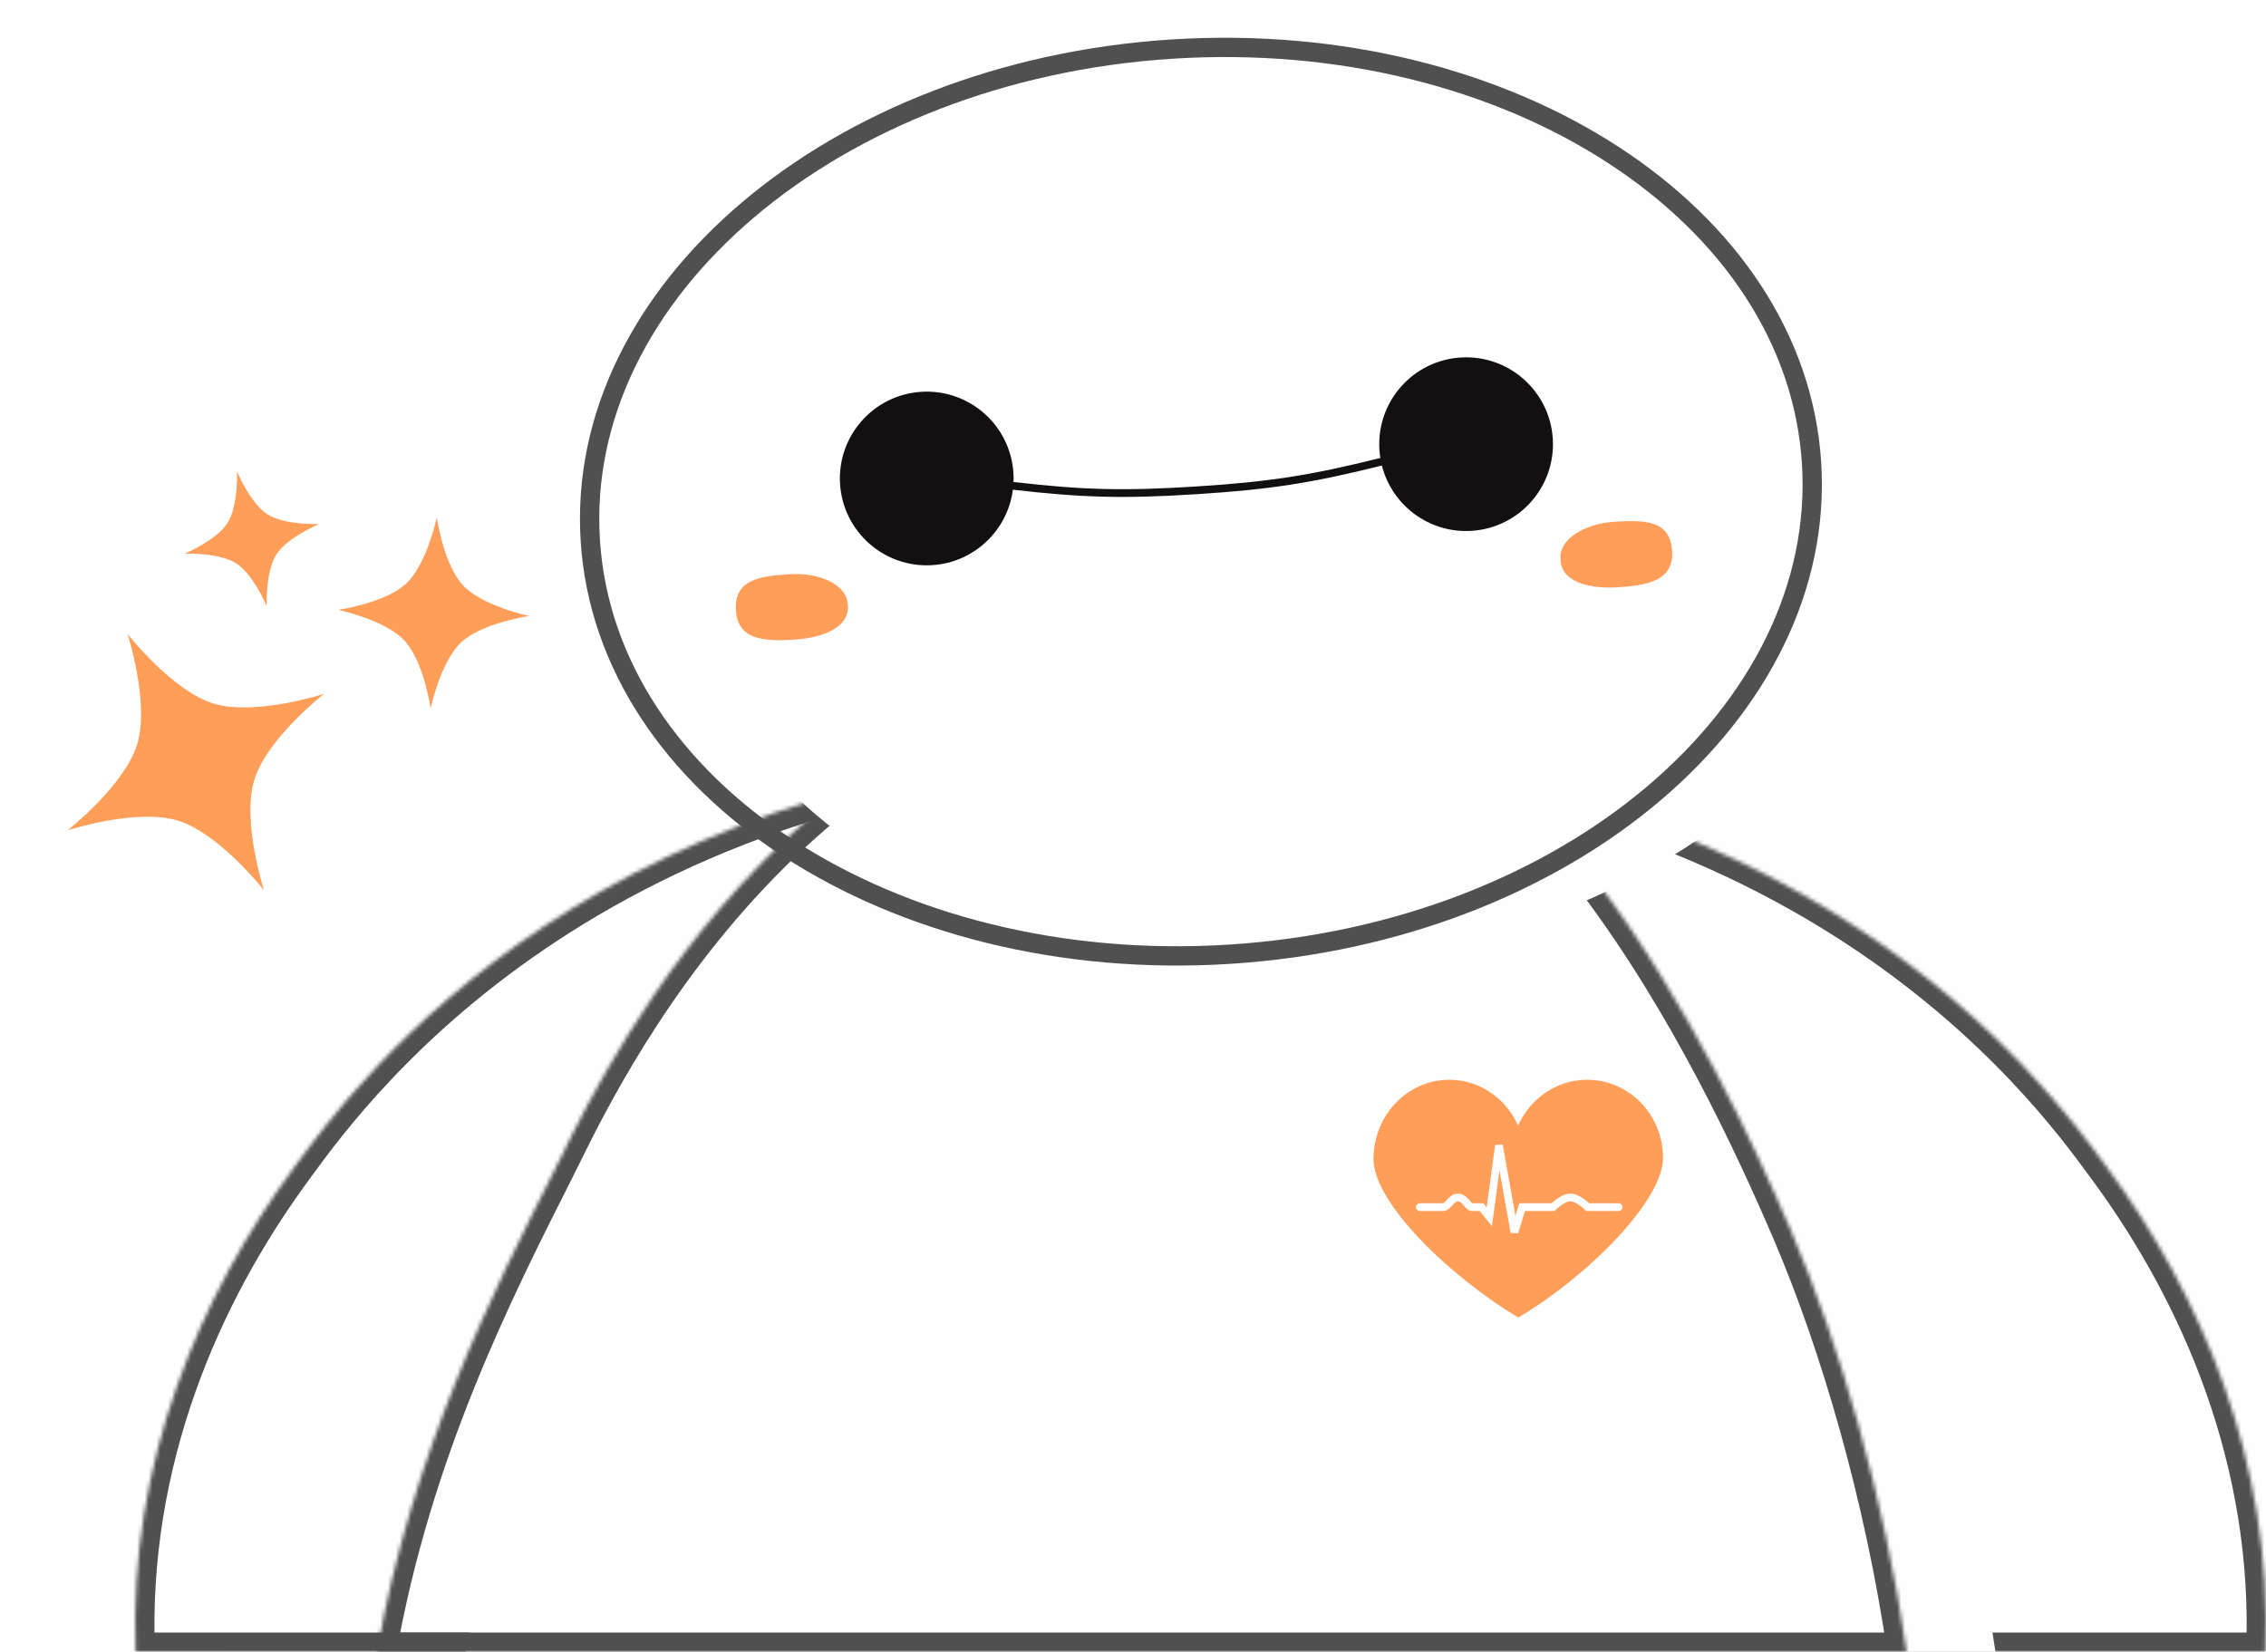 <svg width="587" height="428" viewBox="0 0 587 428" fill="none" xmlns="http://www.w3.org/2000/svg">
<mask id="path-1-inside-1_80_92" fill="white">
<path fill-rule="evenodd" clip-rule="evenodd" d="M35.133 428H586.861C588.809 378.854 570.13 335.559 546.039 302.81C545.791 302.474 545.527 302.113 545.246 301.73C530.188 281.177 466.456 194.187 311.501 194V193C156.249 193 91.902 280.998 76.776 301.684L76.775 301.685C76.487 302.079 76.216 302.449 75.963 302.794C51.905 335.554 33.244 378.851 35.133 428Z"/>
</mask>
<g filter="url(#filter0_i_80_92)">
<path fill-rule="evenodd" clip-rule="evenodd" d="M35.133 428H586.861C588.809 378.854 570.13 335.559 546.039 302.81C545.791 302.474 545.527 302.113 545.246 301.73C530.188 281.177 466.456 194.187 311.501 194V193C156.249 193 91.902 280.998 76.776 301.684L76.775 301.685C76.487 302.079 76.216 302.449 75.963 302.794C51.905 335.554 33.244 378.851 35.133 428Z" fill="#FEFEFE"/>
</g>
<path d="M35.133 428L30.136 428.192L30.321 433H35.133V428ZM586.861 428V433H591.667L591.858 428.198L586.861 428ZM546.039 302.81L550.066 299.848L550.066 299.847L546.039 302.81ZM545.246 301.73L541.212 304.685L541.212 304.685L545.246 301.73ZM311.501 194H306.501V198.994L311.495 199L311.501 194ZM311.501 193H316.501V188L311.501 188L311.501 193ZM76.776 301.684L72.74 298.733L72.726 298.751L72.713 298.77L76.776 301.684ZM76.775 301.685L80.811 304.636L80.825 304.618L80.838 304.599L76.775 301.685ZM75.963 302.794L71.933 299.834L71.933 299.834L75.963 302.794ZM35.133 433H586.861V423H35.133V433ZM542.011 305.773C565.617 337.863 583.757 380.068 581.865 427.802L591.858 428.198C593.861 377.639 574.642 333.255 550.066 299.848L542.011 305.773ZM541.212 304.685C541.493 305.067 541.76 305.432 542.011 305.773L550.066 299.847C549.822 299.516 549.561 299.159 549.279 298.774L541.212 304.685ZM311.495 199C464.129 199.184 526.559 284.684 541.212 304.685L549.279 298.775C533.817 277.67 468.783 189.19 311.507 189L311.495 199ZM306.501 193V194H316.501V193H306.501ZM80.812 304.635C95.545 284.487 158.587 198 311.501 198L311.501 188C153.91 188 88.26 277.508 72.74 298.733L80.812 304.635ZM80.838 304.599L80.838 304.599L72.713 298.77L72.713 298.77L80.838 304.599ZM79.993 305.753C80.25 305.404 80.524 305.03 80.811 304.636L72.739 298.733C72.45 299.129 72.183 299.495 71.933 299.834L79.993 305.753ZM40.129 427.808C38.295 380.067 56.419 337.855 79.993 305.753L71.933 299.834C47.392 333.253 28.194 377.636 30.136 428.192L40.129 427.808Z" fill="#505050" mask="url(#path-1-inside-1_80_92)"/>
<mask id="path-3-inside-2_80_92" fill="white">
<path fill-rule="evenodd" clip-rule="evenodd" d="M493.92 428C488.05 387.713 476.542 348.262 464.001 319C444.501 273.5 396.501 174 324.001 168C210.256 168 158.283 273.525 145.521 299.437C144.932 300.634 144.426 301.661 144.001 302.5C127.708 334.709 106.819 376.107 97.658 428H493.92Z"/>
</mask>
<g filter="url(#filter1_i_80_92)">
<path fill-rule="evenodd" clip-rule="evenodd" d="M493.92 428C488.05 387.713 476.542 348.262 464.001 319C444.501 273.5 396.501 174 324.001 168C210.256 168 158.283 273.525 145.521 299.437C144.932 300.634 144.426 301.661 144.001 302.5C127.708 334.709 106.819 376.107 97.658 428H493.92Z" fill="#FEFEFE"/>
</g>
<path d="M464.001 319L459.406 320.97L459.406 320.97L464.001 319ZM493.92 428V433H499.701L498.867 427.279L493.92 428ZM324.001 168L324.414 163.017L324.208 163H324.001V168ZM145.521 299.437L141.036 297.228L141.036 297.228L145.521 299.437ZM144.001 302.5L139.54 300.243L139.54 300.243L144.001 302.5ZM97.658 428L92.734 427.131L91.698 433H97.658V428ZM459.406 320.97C471.769 349.817 483.162 388.846 488.972 428.721L498.867 427.279C492.938 386.58 481.316 346.708 468.597 317.031L459.406 320.97ZM323.589 172.983C357.645 175.801 386.623 200.704 409.877 231.689C433.011 262.513 449.698 298.319 459.406 320.97L468.597 317.031C458.805 294.181 441.742 257.488 417.875 225.686C394.129 194.046 362.858 166.199 324.414 163.017L323.589 172.983ZM150.007 301.646C156.356 288.755 172.255 256.507 200.477 227.488C228.638 198.532 268.851 173 324.001 173V163C265.407 163 222.761 190.231 193.308 220.516C163.917 250.737 147.448 284.207 141.036 297.228L150.007 301.646ZM148.463 304.757C148.902 303.889 149.421 302.835 150.007 301.646L141.036 297.228C140.442 298.433 139.949 299.433 139.54 300.243L148.463 304.757ZM102.582 428.869C111.601 377.781 132.165 336.974 148.463 304.757L139.54 300.243C123.25 332.443 102.037 374.432 92.734 427.131L102.582 428.869ZM97.658 433H493.92V423H97.658V433Z" fill="#505050" mask="url(#path-3-inside-2_80_92)"/>
<path fill-rule="evenodd" clip-rule="evenodd" d="M393.302 341.38C375.445 330.666 355.802 311.651 355.802 300.309C355.802 288.967 364.596 279.773 375.445 279.773C383.336 279.773 390.14 284.638 393.263 291.655C396.351 284.647 403.202 279.773 411.159 279.773C422.007 279.773 430.802 288.834 430.802 300.011C430.802 311.189 411.159 330.821 393.302 341.38Z" fill="#FF9E59"/>
<path d="M367.802 312.773C369.615 312.773 371.723 312.773 373.802 312.773C375.179 312.773 375.963 310.16 377.802 310.273C379.478 310.377 380.325 312.773 381.302 312.773C382.829 312.773 383.802 312.773 383.802 312.773L385.802 315.273L388.302 296.773L392.302 319.273L394.302 312.773H402.302C402.302 312.773 404.791 310.273 406.802 310.273C408.812 310.273 411.302 312.773 411.302 312.773H419.302" stroke="#FEFEFE" stroke-width="2" stroke-linecap="round"/>
<g filter="url(#filter2_i_80_92)">
<ellipse cx="311.095" cy="129.979" rx="161" ry="120" transform="rotate(-3.64 311.095 129.979)" fill="#FEFEFE"/>
</g>
<path d="M469.276 119.916C471.318 152.019 455.727 182.388 428.479 205.528C401.23 228.668 362.44 244.45 318.555 247.242C274.67 250.034 234.193 239.294 204.232 219.793C174.271 200.293 154.957 172.144 152.915 140.042C150.873 107.94 166.464 77.571 193.712 54.431C220.961 31.291 259.75 15.508 303.636 12.716C347.521 9.924 387.998 20.665 417.959 40.165C447.92 59.666 467.233 87.814 469.276 119.916Z" stroke="#505050" stroke-width="5"/>
<path fill-rule="evenodd" clip-rule="evenodd" d="M262.387 126.878C261.037 137.348 252.428 145.736 241.499 146.431C229.098 147.22 218.405 137.806 217.616 125.405C216.827 113.003 226.241 102.311 238.642 101.522C251.043 100.733 261.736 110.146 262.525 122.548C262.575 123.334 262.584 124.113 262.554 124.884C280.527 126.98 291.309 127.23 309.843 126.051C328.716 124.85 339.427 123.199 357.572 118.66C357.46 117.956 357.38 117.242 357.334 116.516C356.545 104.115 365.958 93.422 378.36 92.633C390.761 91.844 401.454 101.258 402.243 113.66C403.032 126.061 393.618 136.754 381.217 137.543C370.225 138.242 360.576 130.927 357.975 120.62C339.762 125.173 328.935 126.84 309.97 128.047C291.338 129.232 280.442 128.981 262.387 126.878Z" fill="#121010"/>
<path d="M219.585 156.342C220.465 162.298 213.646 165.237 205.654 165.746C197.662 166.254 191.119 165.668 190.643 158.183C190.135 150.199 196.582 149.288 204.574 148.78C212.566 148.271 219.287 151.657 219.585 156.342Z" fill="#FF9E59"/>
<path d="M404.237 144.595C404.119 150.615 411.249 152.667 419.234 152.159C427.219 151.651 433.629 150.241 433.153 142.756C432.645 134.772 426.14 134.685 418.155 135.193C410.17 135.701 403.939 139.911 404.237 144.595Z" fill="#FF9E59"/>
<path d="M104.744 165.947C109.785 171.324 111.556 183.549 111.556 183.549C111.556 183.549 114.108 171.463 119.485 166.421C124.862 161.379 137.087 159.609 137.087 159.609C137.087 159.609 125.001 157.057 119.959 151.68C114.917 146.303 113.147 134.077 113.147 134.077C113.147 134.077 110.595 146.164 105.218 151.205C99.841 156.247 87.615 158.017 87.615 158.017C87.615 158.017 99.702 160.57 104.744 165.947Z" fill="#FF9E59"/>
<path d="M61.191 145.966C65.677 148.833 69.091 157.075 69.091 157.075C69.091 157.075 68.727 148.161 71.594 143.675C74.461 139.189 82.703 135.775 82.703 135.775C82.703 135.775 73.789 136.139 69.303 133.272C64.817 130.406 61.403 122.163 61.403 122.163C61.403 122.163 61.767 131.077 58.901 135.563C56.034 140.049 47.791 143.463 47.791 143.463C47.791 143.463 56.705 143.099 61.191 145.966Z" fill="#FF9E59"/>
<path d="M46.078 212.624C56.795 215.896 68.384 230.673 68.384 230.673C68.384 230.673 62.599 212.807 65.87 202.09C69.142 191.373 83.919 179.784 83.919 179.784C83.919 179.784 66.053 185.569 55.336 182.298C44.619 179.026 33.03 164.249 33.03 164.249C33.03 164.249 38.815 182.115 35.544 192.832C32.272 203.549 17.495 215.138 17.495 215.138C17.495 215.138 35.361 209.353 46.078 212.624Z" fill="#FF9E59"/>
<defs>
<filter id="filter0_i_80_92" x="35.001" y="193" width="569" height="235" filterUnits="userSpaceOnUse" color-interpolation-filters="sRGB">
<feFlood flood-opacity="0" result="BackgroundImageFix"/>
<feBlend mode="normal" in="SourceGraphic" in2="BackgroundImageFix" result="shape"/>
<feColorMatrix in="SourceAlpha" type="matrix" values="0 0 0 0 0 0 0 0 0 0 0 0 0 0 0 0 0 0 127 0" result="hardAlpha"/>
<feOffset dx="23"/>
<feGaussianBlur stdDeviation="8.5"/>
<feComposite in2="hardAlpha" operator="arithmetic" k2="-1" k3="1"/>
<feColorMatrix type="matrix" values="0 0 0 0 0.314 0 0 0 0 0.314 0 0 0 0 0.314 0 0 0 0.25 0"/>
<feBlend mode="normal" in2="shape" result="effect1_innerShadow_80_92"/>
</filter>
<filter id="filter1_i_80_92" x="97.658" y="168" width="413.262" height="260" filterUnits="userSpaceOnUse" color-interpolation-filters="sRGB">
<feFlood flood-opacity="0" result="BackgroundImageFix"/>
<feBlend mode="normal" in="SourceGraphic" in2="BackgroundImageFix" result="shape"/>
<feColorMatrix in="SourceAlpha" type="matrix" values="0 0 0 0 0 0 0 0 0 0 0 0 0 0 0 0 0 0 127 0" result="hardAlpha"/>
<feOffset dx="23"/>
<feGaussianBlur stdDeviation="8.5"/>
<feComposite in2="hardAlpha" operator="arithmetic" k2="-1" k3="1"/>
<feColorMatrix type="matrix" values="0 0 0 0 0.314 0 0 0 0 0.314 0 0 0 0 0.314 0 0 0 0.25 0"/>
<feBlend mode="normal" in2="shape" result="effect1_innerShadow_80_92"/>
</filter>
<filter id="filter2_i_80_92" x="150.236" y="9.779" width="338.718" height="240.401" filterUnits="userSpaceOnUse" color-interpolation-filters="sRGB">
<feFlood flood-opacity="0" result="BackgroundImageFix"/>
<feBlend mode="normal" in="SourceGraphic" in2="BackgroundImageFix" result="shape"/>
<feColorMatrix in="SourceAlpha" type="matrix" values="0 0 0 0 0 0 0 0 0 0 0 0 0 0 0 0 0 0 127 0" result="hardAlpha"/>
<feOffset dx="23"/>
<feGaussianBlur stdDeviation="8.5"/>
<feComposite in2="hardAlpha" operator="arithmetic" k2="-1" k3="1"/>
<feColorMatrix type="matrix" values="0 0 0 0 0.314 0 0 0 0 0.314 0 0 0 0 0.314 0 0 0 0.25 0"/>
<feBlend mode="normal" in2="shape" result="effect1_innerShadow_80_92"/>
</filter>
</defs>
</svg>

